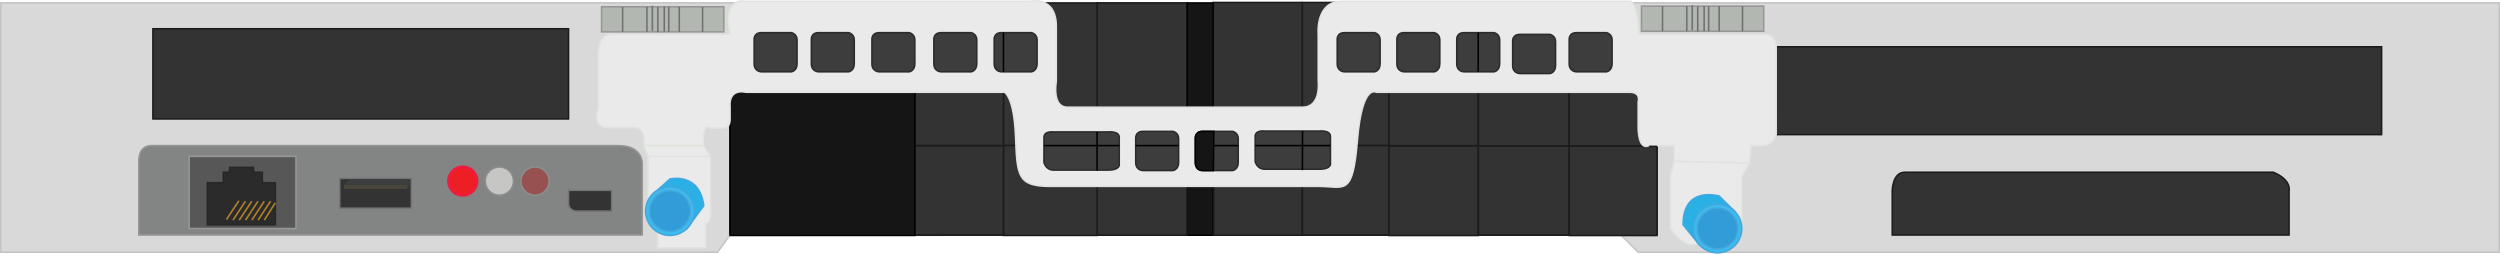 <?xml version="1.0" encoding="UTF-8"?><svg xmlns="http://www.w3.org/2000/svg" xmlns:xlink="http://www.w3.org/1999/xlink" viewBox="0 0 1594 161.7"><defs><style>.cls-1{fill:#575757;}.cls-1,.cls-2,.cls-3,.cls-4,.cls-5,.cls-6,.cls-7,.cls-8,.cls-9,.cls-10,.cls-11,.cls-12,.cls-13,.cls-14,.cls-15,.cls-16,.cls-17,.cls-18,.cls-19,.cls-20,.cls-21,.cls-22,.cls-23{stroke-miterlimit:10;}.cls-1,.cls-11,.cls-14{stroke:#969696;}.cls-2,.cls-4,.cls-7,.cls-8,.cls-10,.cls-24,.cls-25,.cls-15{fill:none;}.cls-2,.cls-5{stroke:#020202;}.cls-3{fill:#3d3d3d;stroke:#2b2b2b;}.cls-4{stroke:#000;}.cls-5{fill:#151515;}.cls-6{fill:#3ebaeb;}.cls-6,.cls-9,.cls-20{stroke:#42a7de;}.cls-7{stroke:#010101;}.cls-8{stroke:#b4842c;}.cls-26{fill:#3b3f3f;}.cls-9{fill:#2ab0e5;}.cls-10{stroke:#6bbe45;}.cls-24{isolation:isolate;}.cls-11{fill:#b3b7b2;}.cls-27{fill:#49473c;}.cls-12{fill:#ed1c24;opacity:.28;stroke:#ed2024;stroke-width:.5px;}.cls-13{fill:#2a2b2a;stroke:#272826;}.cls-14{fill:#838484;}.cls-15{stroke:#6e716f;}.cls-16{fill:#c6c6c5;stroke:#8c8c8c;}.cls-17{fill:#eaeaea;stroke:#dfe5de;}.cls-18{stroke:#757576;}.cls-18,.cls-22{fill:#333;}.cls-19{fill:#d8d9d8;stroke:#c4c4c4;}.cls-20{fill:#319cd7;}.cls-21{fill:#ed2024;filter:url(#drop-shadow-1);mix-blend-mode:color-dodge;stroke:#ee1d43;stroke-width:2px;}.cls-22{stroke:#1b1b1b;}.cls-23{fill:#975151;stroke:#8b8e8b;}</style><filter id="drop-shadow-1" filterUnits="userSpaceOnUse"><feOffset dx="0" dy="0"/><feGaussianBlur result="blur" stdDeviation="5"/><feFlood flood-color="#b41f24" flood-opacity="1"/><feComposite in2="blur" operator="in"/><feComposite in="SourceGraphic"/></filter></defs><g class="cls-24"><g id="Layer_1"><polyline class="cls-19" points="465.5 150.1 1033.5 149.83 1044.5 160.83 1593.5 160.83 1593.5 1.83 .5 1.83 .5 160.83 457.5 160.83 465.5 149.83"/><rect class="cls-22" x="97.5" y="18.33" width="265" height="57.5"/><path class="cls-22" d="m1459.5,149.83h-253v-28s0-12,8-12h235c12,5,10,12,10,12v28Z"/><line class="cls-7" x1="465.5" y1="149.83" x2="1033.5" y2="149.83"/><line class="cls-7" x1="465.5" y1="149.83" x2="465.5" y2="75.83"/><line class="cls-10" x1="1033.5" y1="149.83" x2="1056.5" y2="149.83"/><line class="cls-7" x1="1056.5" y1="92.83" x2="1056.5" y2="149.83"/><line class="cls-7" x1="1000.5" y1="149.83" x2="1000.5" y2="92.83"/><line class="cls-7" x1="885.5" y1="92.83" x2="885.5" y2="58.83"/><line class="cls-7" x1="1000.5" y1="92.83" x2="1000.5" y2="58.83"/><line class="cls-7" x1="773.5" y1="149.83" x2="773.5" y2="119.37"/><line class="cls-7" x1="640.5" y1="92.83" x2="640.5" y2="58.83"/><line class="cls-7" x1="866.28" y1="92.83" x2="885.5" y2="92.83"/><path class="cls-17" d="m1110.53,143.57v-30.97s-1.55-2.77-8.26-2.77h-27.87s-9.29-1.35-9.29,2.77v33.03s8.23,13.19,17.01,9.69l28.41-11.76Z"/><path class="cls-9" d="m1105.97,134.69l-9.82-9.7s-23.04-6.97-23.04,18.32l10.28,12.61,22.58-21.23Z"/><circle class="cls-6" cx="1095.05" cy="145.69" r="15.51"/><rect class="cls-11" x="1046.6" y="3.92" width="77.94" height="16"/><line class="cls-15" x1="1060.02" y1="19.92" x2="1060.02" y2="3.92"/><line class="cls-15" x1="1111.02" y1="19.92" x2="1111.02" y2="3.92"/><line class="cls-15" x1="1075.5" y1="19.92" x2="1075.5" y2="3.92"/><line class="cls-15" x1="1096.15" y1="19.92" x2="1096.15" y2="3.92"/><line class="cls-15" x1="1089.44" y1="19.92" x2="1089.44" y2="3.92"/><line class="cls-15" x1="1086.56" y1="19.79" x2="1086.56" y2="3.79"/><line class="cls-15" x1="1082.47" y1="20.08" x2="1082.47" y2="4.08"/><line class="cls-15" x1="1078.98" y1="19.31" x2="1078.98" y2="3.31"/><rect class="cls-11" x="383.56" y="4.31" width="77.94" height="16"/><line class="cls-15" x1="396.98" y1="20.31" x2="396.98" y2="4.31"/><line class="cls-15" x1="447.98" y1="20.31" x2="447.98" y2="4.31"/><line class="cls-15" x1="412.47" y1="20.31" x2="412.47" y2="4.31"/><line class="cls-15" x1="433.11" y1="20.31" x2="433.11" y2="4.31"/><line class="cls-15" x1="426.4" y1="20.31" x2="426.4" y2="4.31"/><line class="cls-15" x1="423.53" y1="20.18" x2="423.53" y2="4.18"/><line class="cls-15" x1="419.44" y1="20.46" x2="419.44" y2="4.46"/><line class="cls-15" x1="415.95" y1="19.69" x2="415.95" y2="3.69"/><path class="cls-14" d="m88.5,149.83h321v-46s0-11-15-11H96.5c-9,0-8,11-8,11v46Z"/><rect class="cls-1" x="120.6" y="99.7" width="68.13" height="46"/><polygon class="cls-13" points="161.63 106.71 146.37 106.71 146.37 109.81 142.37 109.81 142.37 116.47 132.21 116.47 132.21 143.34 175.56 143.34 175.56 116.47 167.27 116.47 167.27 109.81 161.63 109.81 161.63 106.71"/><line class="cls-8" x1="144.37" y1="139.96" x2="152.34" y2="127.96"/><line class="cls-8" x1="148.55" y1="140.31" x2="156.52" y2="128.31"/><line class="cls-8" x1="152.55" y1="140.31" x2="160.52" y2="128.31"/><line class="cls-8" x1="156.55" y1="140.31" x2="164.52" y2="128.31"/><line class="cls-8" x1="160.55" y1="140.31" x2="168.52" y2="128.31"/><line class="cls-8" x1="164.55" y1="140.31" x2="172.52" y2="128.31"/><line class="cls-8" x1="168.55" y1="140.31" x2="175.52" y2="129.31"/><rect class="cls-22" x="699.5" y="1.83" width="57.5" height="66.5"/><polyline class="cls-22" points="830.5 2.89 830.5 69.06 773.5 69.06 773.5 1.57 830.5 1.57"/><rect class="cls-22" x="639.81" y="1.9" width="59.69" height="90.93"/><rect class="cls-22" x="830.4" y="1.57" width="55.2" height="91.26"/><rect class="cls-5" x="757" y="1.9" width="16.5" height="148.06"/><rect class="cls-22" x="773.94" y="109.7" width="56.46" height="40.26"/><rect class="cls-22" x="699.5" y="110.15" width="57.25" height="39.81"/><rect class="cls-22" x="639.81" y="92.83" width="59.69" height="57.28"/><rect class="cls-22" x="583.5" y="92.83" width="56.31" height="57"/><rect class="cls-22" x="583.5" y="35.15" width="56.31" height="57.68"/><rect class="cls-5" x="465.5" y="53.25" width="117.8" height="96.86"/><rect class="cls-22" x="830.4" y="92.83" width="55.14" height="57"/><rect class="cls-22" x="885.61" y="93.17" width="56.89" height="57"/><rect class="cls-22" x="885.61" y="36.15" width="56.89" height="56.68"/><rect class="cls-22" x="942.61" y="92.83" width="57.89" height="57"/><rect class="cls-22" x="942.61" y="35.99" width="57.89" height="57"/><rect class="cls-22" x="1000.55" y="93.17" width="55.95" height="57"/><rect class="cls-22" x="1000.55" y="35.99" width="55.95" height="57"/><rect class="cls-22" x="1132.5" y="29.83" width="386" height="56"/><circle class="cls-20" cx="1095.05" cy="145.69" r="12.93"/><path class="cls-17" d="m419.44,144.94v13.08h30.45v-15.48c3.87-.52,3.1-7.94,3.1-7.94v-34.9h-39.74v26.84l6.19,18.4Z"/><polyline class="cls-17" points="1065.11 112.6 1067.5 102.83 1115.5 103.83 1110.53 112.6"/><polygon class="cls-17" points="448.5 92.83 452.98 99.7 413.24 99.7 410.5 92.83 448.5 92.83"/><path class="cls-9" d="m415.48,124.58l11.69-10.47s18.82-4.57,21.57,17.07l-10.71,14.48-22.55-21.08Z"/><circle class="cls-6" cx="427.17" cy="134.6" r="15.51"/><circle class="cls-20" cx="427.17" cy="134.6" r="12.93"/><rect class="cls-18" x="216.6" y="113.71" width="45.68" height="19.05"/><path class="cls-18" d="m362.5,121.33h27.52v13.27h-23.23s-4.29-.74-4.29-4.66v-8.61Z"/><path class="cls-17" d="m1056.5,92.83h11v10l48,1c1-10,1-11,1-11h7c7,0,9-7,9-7V29.83c0-9-9-8-9-8h-78.5s-.5-21-6-21h-183.5c-17,0-15,21-15,21v30s2,16.5-10,16.5h-150c-10,0-7-16.5-7-16.5V16.83c0-20-17-16-17-16h-181s-15-4-10,21h-75s-9-1.5-9,13.25v33.25c-5,15.5,9,13,9,13h14c8,0,6,11.5,6,11.5h38s-1.19-14.29,4.48-11.19h8.52c4.39,0,4-5.81,4-5.81v-7.5c-1-12.5,10-9.5,10-9.5h165s6,3,7,28,1,32,22,32h171c17,0,22,7,25-29.44s12-30.56,12-30.56h161.5c7.5,0,5.5,6,5.5,6v17s0,14.44,7,11"/><path class="cls-3" d="m508.21,40.63v-15.22c0-3.86-3.61-4.59-3.61-4.59h-19.1c-5.16,0-4.65,4.59-4.65,4.59v15.22c0,5.16,4.65,5.16,4.65,5.16h19.1s3.61-.52,3.61-5.16Z"/><path class="cls-3" d="m544.68,40.63v-15.22c0-3.86-3.61-4.59-3.61-4.59h-19.1c-5.16,0-4.65,4.59-4.65,4.59v15.22c0,5.16,4.65,5.16,4.65,5.16h19.1s3.61-.52,3.61-5.16Z"/><path class="cls-3" d="m583.3,40.63v-15.22c0-3.86-3.61-4.59-3.61-4.59h-19.1c-5.16,0-4.65,4.59-4.65,4.59v15.22c0,5.16,4.65,5.16,4.65,5.16h19.1s3.61-.52,3.61-5.16Z"/><path class="cls-3" d="m622.79,40.63v-15.22c0-3.86-3.61-4.59-3.61-4.59h-19.1c-5.16,0-4.65,4.59-4.65,4.59v15.22c0,5.16,4.65,5.16,4.65,5.16h19.1s3.61-.52,3.61-5.16Z"/><path class="cls-3" d="m661.25,40.63v-15.22c0-3.86-3.61-4.59-3.61-4.59h-19.1c-5.16,0-4.65,4.59-4.65,4.59v15.22c0,5.16,4.65,5.16,4.65,5.16h19.1s3.61-.52,3.61-5.16Z"/><path class="cls-3" d="m879.96,40.63v-15.22c0-3.86-3.61-4.59-3.61-4.59h-19.1c-5.16,0-4.65,4.59-4.65,4.59v15.22c0,5.16,4.65,5.16,4.65,5.16h19.1s3.61-.52,3.61-5.16Z"/><path class="cls-3" d="m918.02,40.63v-15.22c0-3.86-3.61-4.59-3.61-4.59h-19.1c-5.16,0-4.65,4.59-4.65,4.59v15.22c0,5.16,4.65,5.16,4.65,5.16h19.1s3.61-.52,3.61-5.16Z"/><path class="cls-3" d="m956.18,40.63v-15.22c0-3.86-3.61-4.59-3.61-4.59h-19.1c-5.16,0-4.65,4.59-4.65,4.59v15.22c0,5.16,4.65,5.16,4.65,5.16h19.1s3.61-.52,3.61-5.16Z"/><path class="cls-3" d="m991.82,41.74v-15.22c0-3.86-3.61-4.59-3.61-4.59h-19.1c-5.16,0-4.65,4.59-4.65,4.59v15.22c0,5.16,4.65,5.16,4.65,5.16h19.1s3.61-.52,3.61-5.16Z"/><path class="cls-3" d="m1027.87,40.63v-15.22c0-3.86-3.61-4.59-3.61-4.59h-19.1c-5.16,0-4.65,4.59-4.65,4.59v15.22c0,5.16,4.65,5.16,4.65,5.16h19.1s3.61-.52,3.61-5.16Z"/><path class="cls-3" d="m751.49,103.58v-15.22c0-3.86-3.61-4.59-3.61-4.59h-19.1c-5.16,0-4.65,4.59-4.65,4.59v15.22c0,5.16,4.65,5.16,4.65,5.16h19.1s3.61-.52,3.61-5.16Z"/><path class="cls-3" d="m789.5,103.58v-15.22c0-3.86-3.61-4.59-3.61-4.59h-19.1c-5.16,0-4.65,4.59-4.65,4.59v15.22c0,5.16,4.65,5.16,4.65,5.16h19.1s3.61-.52,3.61-5.16Z"/><path class="cls-3" d="m671.82,108.46h34.58c8.26,0,7.23-3.89,7.23-3.89v-17c0-4.29-7.23-3.45-7.23-3.45h-34.58s-6.19-.84-6.19,3.45v15.92s1.03,4.97,6.19,4.97Z"/><path class="cls-3" d="m806.48,107.9h34.58c8.26,0,7.23-3.89,7.23-3.89v-17c0-4.29-7.23-3.45-7.23-3.45h-34.58s-6.19-.84-6.19,3.45v15.92s1.03,4.97,6.19,4.97Z"/><line class="cls-4" x1="665.63" y1="92.83" x2="713.63" y2="92.83"/><circle class="cls-21" cx="295.06" cy="115.46" r="9.02"/><circle class="cls-16" cx="318.4" cy="115.46" r="9.02"/><circle class="cls-23" cx="341.13" cy="115.46" r="9.02"/><rect class="cls-27" x="219.31" y="117.8" width="40.26" height="2.58"/><polygon class="cls-26" points="222.79 114.49 219.31 117.8 259.56 117.8 261.3 114.49 222.79 114.49"/><polygon class="cls-26" points="261.3 114.49 261.3 117.4 259.56 120.38 259.56 117.8 261.3 114.49"/><line class="cls-4" x1="724.12" y1="92.83" x2="751.49" y2="92.83"/><line class="cls-4" x1="773.63" y1="92.83" x2="789.5" y2="92.83"/><line class="cls-4" x1="800.29" y1="92.83" x2="848.29" y2="92.83"/><line class="cls-4" x1="699.5" y1="84.13" x2="699.5" y2="108.75"/><line class="cls-4" x1="830.5" y1="83.5" x2="830.4" y2="108.46"/><line class="cls-25" x1="773.5" y1="83.5" x2="773.63" y2="108.75"/><line class="cls-2" x1="639.81" y1="45.79" x2="639.81" y2="20.83"/><line class="cls-2" x1="942.5" y1="45.79" x2="942.5" y2="20.83"/><path class="cls-5" d="m773.63,108.75l.32-24.97h-7.15s-4.65-.45-4.65,4.59v15.22s-.25,5.16,4.65,5.16h6.83Z"/><circle class="cls-12" cx="295.06" cy="115.46" r="9.02"/></g></g></svg>